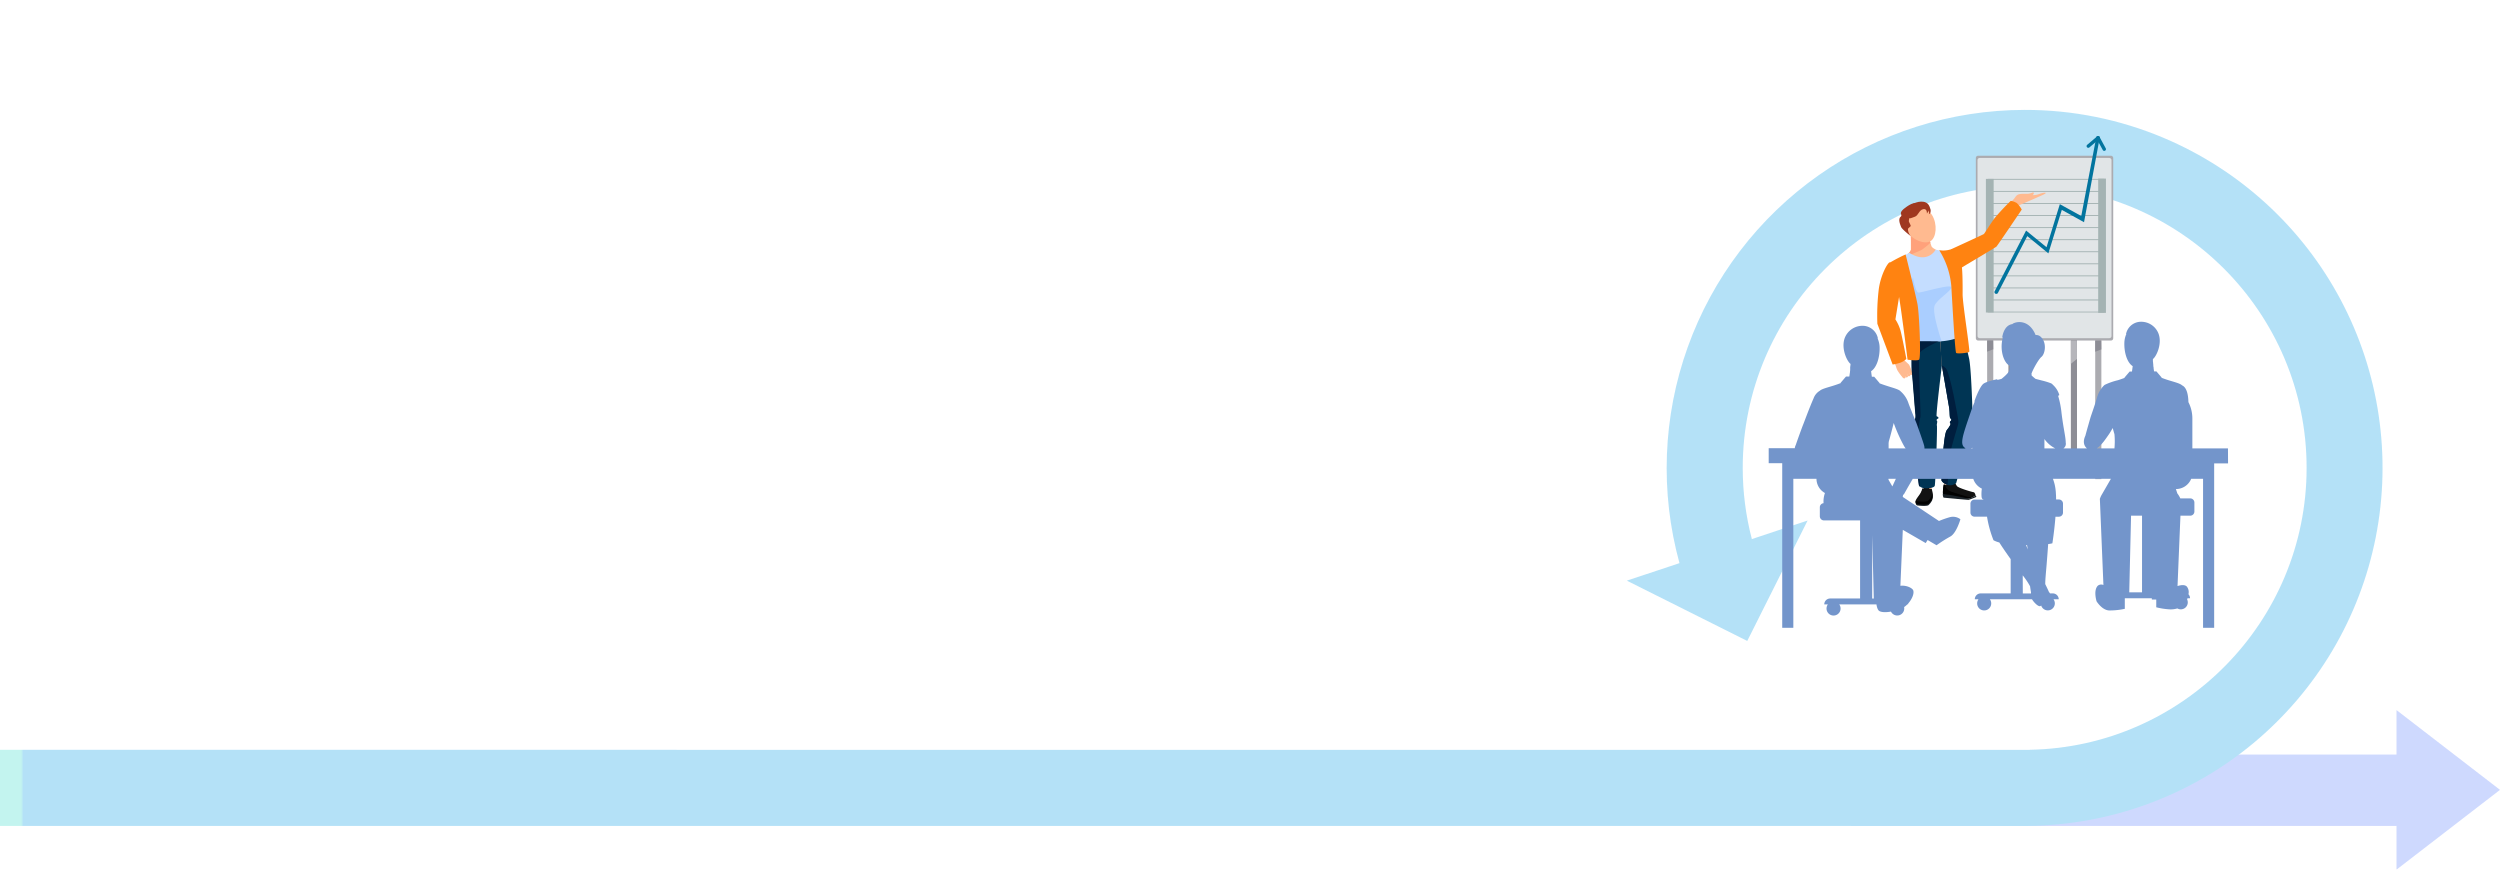 <svg xmlns="http://www.w3.org/2000/svg" xmlns:xlink="http://www.w3.org/1999/xlink" width="1200" height="417.422" viewBox="0 0 1200 417.422">
  <defs>
    <clipPath id="clip-path">
      <path id="Trazado_189718" data-name="Trazado 189718" d="M971.841,0A171.973,171.973,0,0,0,806.15,217.559l-25.272,8.4,57.8,28.948,28.973-57.8-26.76,8.9a135.048,135.048,0,0,1-4.38-34.167c0-74.621,60.708-135.33,135.33-135.33s135.33,60.709,135.33,135.33c0,73.8-59.381,133.983-132.872,135.3v.031H0v36.513H973.7l.025-.011a171.885,171.885,0,0,0,65.009-330.164A170.793,170.793,0,0,0,971.841,0Z" transform="translate(0 0)" fill="none"/>
    </clipPath>
    <linearGradient id="linear-gradient" y1="1.061" x2="0.001" y2="1.061" gradientUnits="objectBoundingBox">
      <stop offset="0" stop-color="#36dac9"/>
      <stop offset="1" stop-color="#039be5"/>
    </linearGradient>
  </defs>
  <g id="Grupo_94319" data-name="Grupo 94319" transform="translate(-180 -2255)">
    <g id="Grupo_93769" data-name="Grupo 93769" transform="translate(180 2307.749)" opacity="0.3">
      <path id="Trazado_189717" data-name="Trazado 189717" d="M1091.845,324.722h0Zm0-34.267H829.967v34.267h261.878v20.986l49.671-38.291-49.671-38.288Z" transform="translate(58.485 18.964)" fill="#5c80fc"/>
      <g id="Grupo_93767" data-name="Grupo 93767" transform="translate(0 0)">
        <g id="Grupo_93766" data-name="Grupo 93766" clip-path="url(#clip-path)">
          <rect id="Rectángulo_39533" data-name="Rectángulo 39533" width="1143.684" height="343.686" transform="translate(0 0)" fill="url(#linear-gradient)"/>
        </g>
      </g>
    </g>
    <g id="cf11_scrum_slide_copia_2" data-name="cf11_scrum slide copia 2" transform="translate(935 2255)">
      <g id="Capa_1" data-name="Capa 1">
        <rect id="Rectángulo_39433" data-name="Rectángulo 39433" width="400" height="400" fill="none"/>
        <g id="Grupo_93696" data-name="Grupo 93696" transform="translate(93.973 65.326)">
          <g id="Grupo_93692" data-name="Grupo 93692" transform="translate(99.427)">
            <g id="Grupo_93688" data-name="Grupo 93688" transform="translate(0 9.42)">
              <rect id="Rectángulo_39434" data-name="Rectángulo 39434" width="2.947" height="73.56" transform="translate(5.427 81.68)" fill="#ababb0"/>
              <rect id="Rectángulo_39435" data-name="Rectángulo 39435" width="2.947" height="73.56" transform="translate(57.307 81.68)" fill="#ababb0"/>
              <rect id="Rectángulo_39436" data-name="Rectángulo 39436" width="2.947" height="64.64" transform="translate(45.613 81.68)" fill="#8d8d95"/>
              <rect id="Rectángulo_39437" data-name="Rectángulo 39437" width="2.947" height="64.64" transform="translate(15.64 81.68)" fill="#8d8d95"/>
              <rect id="Rectángulo_39438" data-name="Rectángulo 39438" width="65.947" height="88.707" rx="1.04" fill="#ababb0"/>
              <rect id="Rectángulo_39439" data-name="Rectángulo 39439" width="64.307" height="86.507" rx="1.01" transform="translate(0.813 1.067)" fill="#e1e5e7"/>
              <path id="Trazado_189234" data-name="Trazado 189234" d="M149.12,122.59v5.347l2.947-1.133-.053-4.213Z" transform="translate(-143.693 -33.883)" fill="#8d8d95"/>
              <path id="Trazado_189235" data-name="Trazado 189235" d="M188.03,122.64v5.333l2.947-1.133-.053-4.2Z" transform="translate(-130.723 -33.867)" fill="#8d8d95"/>
              <path id="Trazado_189236" data-name="Trazado 189236" d="M156.78,122.64v11.12l2.96-2.36-.067-8.76Z" transform="translate(-141.14 -33.867)" fill="#b6b6bb"/>
              <path id="Trazado_189237" data-name="Trazado 189237" d="M179.26,122.64v11.12l2.947-2.36-.053-8.76Z" transform="translate(-133.647 -33.867)" fill="#b6b6bb"/>
            </g>
            <g id="Grupo_93691" data-name="Grupo 93691" transform="translate(4.827)">
              <g id="Grupo_93689" data-name="Grupo 93689" transform="translate(0.8 20.54)">
                <path id="Trazado_189238" data-name="Trazado 189238" d="M205.123,64.853H149.5a.227.227,0,1,1,0-.453h55.627a.227.227,0,1,1,0,.453Z" transform="translate(-149.27 -64.4)" fill="#a4b3b3"/>
                <path id="Trazado_189239" data-name="Trazado 189239" d="M205.123,69.193H149.5a.213.213,0,0,1-.227-.227.227.227,0,0,1,.227-.227h55.627a.24.24,0,0,1,.227.227A.227.227,0,0,1,205.123,69.193Z" transform="translate(-149.27 -62.953)" fill="#a4b3b3"/>
                <path id="Trazado_189240" data-name="Trazado 189240" d="M205.123,73.53H149.5a.22.22,0,1,1,0-.44h55.627a.22.22,0,1,1,0,.44Z" transform="translate(-149.27 -61.503)" fill="#a4b3b3"/>
                <path id="Trazado_189241" data-name="Trazado 189241" d="M205.123,77.883H149.5a.227.227,0,0,1-.227-.227.213.213,0,0,1,.227-.227h55.627a.227.227,0,0,1,.227.227.24.24,0,0,1-.227.227Z" transform="translate(-149.27 -60.057)" fill="#a4b3b3"/>
                <path id="Trazado_189242" data-name="Trazado 189242" d="M205.123,82.223H149.5a.227.227,0,1,1,0-.453h55.627a.227.227,0,1,1,0,.453Z" transform="translate(-149.27 -58.61)" fill="#a4b3b3"/>
                <path id="Trazado_189243" data-name="Trazado 189243" d="M205.123,86.563H149.5a.213.213,0,0,1-.227-.227.227.227,0,0,1,.227-.227h55.627a.24.24,0,0,1,.227.227A.227.227,0,0,1,205.123,86.563Z" transform="translate(-149.27 -57.163)" fill="#a4b3b3"/>
                <path id="Trazado_189244" data-name="Trazado 189244" d="M205.123,90.9H149.5a.213.213,0,0,1-.227-.227.227.227,0,0,1,.227-.227h55.627a.24.24,0,0,1,.227.227A.227.227,0,0,1,205.123,90.9Z" transform="translate(-149.27 -55.717)" fill="#a4b3b3"/>
                <path id="Trazado_189245" data-name="Trazado 189245" d="M205.123,95.253H149.5a.227.227,0,0,1-.227-.227.213.213,0,0,1,.227-.227h55.627a.227.227,0,0,1,.227.227A.24.24,0,0,1,205.123,95.253Z" transform="translate(-149.27 -54.267)" fill="#a4b3b3"/>
                <path id="Trazado_189246" data-name="Trazado 189246" d="M205.123,99.593H149.5a.227.227,0,0,1-.227-.227.213.213,0,0,1,.227-.227h55.627a.227.227,0,0,1,.227.227A.24.24,0,0,1,205.123,99.593Z" transform="translate(-149.27 -52.82)" fill="#a4b3b3"/>
                <path id="Trazado_189247" data-name="Trazado 189247" d="M205.123,103.933H149.5a.227.227,0,1,1,0-.453h55.627a.227.227,0,1,1,0,.453Z" transform="translate(-149.27 -51.373)" fill="#a4b3b3"/>
                <path id="Trazado_189248" data-name="Trazado 189248" d="M205.123,108.273H149.5a.213.213,0,0,1-.227-.227.227.227,0,0,1,.227-.227h55.627a.24.24,0,0,1,.227.227.227.227,0,0,1-.227.227Z" transform="translate(-149.27 -49.927)" fill="#a4b3b3"/>
                <path id="Trazado_189249" data-name="Trazado 189249" d="M205.123,112.61H149.5a.22.22,0,1,1,0-.44h55.627a.22.22,0,1,1,0,.44Z" transform="translate(-149.27 -48.477)" fill="#a4b3b3"/>
              </g>
              <rect id="Rectángulo_39440" data-name="Rectángulo 39440" width="3.72" height="64.453" transform="translate(53.907 20.394)" fill="#a4b3b3"/>
              <rect id="Rectángulo_39441" data-name="Rectángulo 39441" width="3.72" height="64.133" transform="translate(0 20.54)" fill="#a4b3b3"/>
              <g id="Grupo_93690" data-name="Grupo 93690" transform="translate(4.113)">
                <path id="Trazado_189250" data-name="Trazado 189250" d="M152.615,124.734a.88.88,0,0,1-.4-.093.853.853,0,0,1-.36-1.16l15.08-29.147,9.813,8,6.387-20.667,10.28,5.693,7.227-37.88a.867.867,0,0,1,1.147-.4.853.853,0,0,1,.413,1.133l-7.453,40.12-10.667-5.92-6.453,20.867L167.5,97l-14.08,27.267a.867.867,0,0,1-.8.467Z" transform="translate(-151.754 -48.994)" fill="#02749e"/>
                <path id="Trazado_189251" data-name="Trazado 189251" d="M192.615,55.988h0a.813.813,0,0,1-1.107-.333L188.535,50.2a.813.813,0,0,1,.333-1.107h0a.827.827,0,0,1,1.107.32l2.973,5.467a.813.813,0,0,1-.333,1.107Z" transform="translate(-139.527 -48.994)" fill="#02749e"/>
                <path id="Trazado_189252" data-name="Trazado 189252" d="M185.12,54.335h0a.813.813,0,0,0,1.147.093l4.72-4a.813.813,0,0,0,.08-1.147h0a.813.813,0,0,0-1.147-.093l-4.72,4a.813.813,0,0,0-.08,1.147Z" transform="translate(-140.699 -48.995)" fill="#02749e"/>
              </g>
            </g>
          </g>
          <g id="Grupo_93695" data-name="Grupo 93695" transform="translate(52.085 27.002)">
            <g id="Grupo_93694" data-name="Grupo 93694" transform="translate(0.772)">
              <path id="Trazado_189253" data-name="Trazado 189253" d="M144.494,112.134c1.16-6.667,4.973-18.333,1.573-19.787-4.453-1.907-16.44-1.747-16.44-1.747v.2s-11.733,2.667-15.48,5.747c-2.867,2.347,4.227,13.013,7.2,19.08a58.322,58.322,0,0,1,3.6,14.267c.16,1.507.467,8.48,1.08,11.307.173.84,9.76,4.173,13.227,4.28,2.667.093,11.56-7.147,11.493-8-.2-2.88-2.933-9.52-3.187-11C146.534,120.467,144.214,113.8,144.494,112.134Z" transform="translate(-109.004 -62.129)" fill="#ffba90"/>
              <path id="Trazado_189254" data-name="Trazado 189254" d="M117.439,94.838c2.4.347,4,3.4,3.213,7.88s-1.707,7.44-1.92,8.6-1,8.213-1.507,10.053a3.64,3.64,0,0,1-3.893,3.013c-1.6-.267-3.08-3.413-3.2-6.667S110.959,93.9,117.439,94.838Z" transform="translate(-110.123 -60.726)" fill="#ffba90"/>
              <path id="Trazado_189255" data-name="Trazado 189255" d="M132.33,90.43c-.44-1.173-1.973-7.08-1.973-7.08l-4,.573v.2l-4,.56s.173,6.093.08,7.347-3.107,3.547-3.107,3.547l18.08-2.027S132.77,91.6,132.33,90.43Z" transform="translate(-107.054 -64.545)" fill="#ffba90"/>
              <path id="Trazado_189256" data-name="Trazado 189256" d="M131.79,88.767c-.507-1.8-1.187-4.373-1.333-5.173l-.293-.213-3.747.533v.2l-4,.56s.173,6.093.08,7.347-3.107,3.547-3.107,3.547h.4l7.72-3.36a34.856,34.856,0,0,0,4.28-3.453Z" transform="translate(-107.034 -64.535)" fill="#ffa17b"/>
              <path id="Trazado_189257" data-name="Trazado 189257" d="M129.564,121.461c-4.907-.107-6.88,3.267-6.933,13.747s1.867,24.267,2.507,25.92,6.667,1.027,7.307.08,3.213-24.253,3.28-27.653S134.9,121.581,129.564,121.461Z" transform="translate(-105.954 -51.842)" fill="#ffba90"/>
              <path id="Trazado_189258" data-name="Trazado 189258" d="M128.145,149.33c-1.493,0-5,2.013-4.813,11.787s4.16,24.093,4.16,24.093h3.533s1.92-19.013,1.933-22.493C133,154.823,132.878,149.343,128.145,149.33Z" transform="translate(-105.722 -42.551)" fill="#ffba90"/>
              <path id="Trazado_189259" data-name="Trazado 189259" d="M137.746,122.258c4.867-.613,7.16,2.56,8.293,12.973s.773,22.907.293,24.613-6.28,1.667-7.067.8-6.013-22.347-6.427-25.72S132.453,122.925,137.746,122.258Z" transform="translate(-102.603 -51.6)" fill="#ffba90"/>
              <path id="Trazado_189260" data-name="Trazado 189260" d="M132.885,99.33c-1.107-2.16.507-5.187,4.573-7.173s7.067-2.92,8.133-3.413,7.28-4,9.08-4.587a3.64,3.64,0,0,1,4.693,1.453c.72,1.44-1,4.48-3.613,6.48S135.818,105.144,132.885,99.33Z" transform="translate(-102.649 -64.392)" fill="#ffba90"/>
              <path id="Trazado_189261" data-name="Trazado 189261" d="M143.007,148.927c-1.453-.347-5.627.267-7.76,9.813s-1.667,24.187-1.667,24.187l3.813.173s5.987-17.16,6.827-20.52C146.154,154.914,147.607,150.061,143.007,148.927Z" transform="translate(-102.318 -42.709)" fill="#ffba90"/>
              <path id="Trazado_189262" data-name="Trazado 189262" d="M112.754,113.058c-1.867.653-3.053,2.173-1.493,7.493s6.773,17.187,6.773,17.187l3.027-1.067s-.64-11.267-1.333-14.2S117.647,111.351,112.754,113.058Z" transform="translate(-109.984 -54.719)" fill="#ffba90"/>
              <path id="Trazado_189263" data-name="Trazado 189263" d="M132.76,78.627c2.733,4.387,2.133,10.813-.68,12.573s-8.84-.56-11.573-4.933-2.2-9.653,1.187-11.76S130.027,74.254,132.76,78.627Z" transform="translate(-107.244 -67.782)" fill="#ffba90"/>
              <path id="Trazado_189264" data-name="Trazado 189264" d="M123.072,88.966c-.573-.307-4.347-3.373-4.72-4.413s-1.333-3.12-.547-4.507c.173-.307,1.013-.667.56-1.547-.693-1.333,1.813-2.987,2.067-3.187a14.532,14.532,0,0,1,2.747-1.707c1.093-.467,3.373-1.187,7.32.96.747.4-2.307.173-2.667-.2s-5.04,4.413-5.333,5.013a14.976,14.976,0,0,0-.427,2.413c0,.333.947,1.947.907,2.293s-1.333,1.067-1.333,1.52A5.013,5.013,0,0,0,123.072,88.966Z" transform="translate(-107.663 -67.96)" fill="#9f3820"/>
              <g id="Grupo_93693" data-name="Grupo 93693" transform="translate(7.956 79.032)">
                <path id="Trazado_189265" data-name="Trazado 189265" d="M120.08,137.122h0a.68.68,0,0,0,.28-.907l-1.333-2.547a.68.68,0,0,0-.907-.28h0a.667.667,0,0,0-.28.907l1.333,2.547A.68.68,0,0,0,120.08,137.122Z" transform="translate(-115.533 -126.922)" fill="#ffba90"/>
                <path id="Trazado_189266" data-name="Trazado 189266" d="M120.952,136.763h0a.693.693,0,0,0,.28-.907L119.9,133.31a.68.68,0,0,0-.92-.28h0a.68.68,0,0,0-.28.907l1.333,2.547a.667.667,0,0,0,.92.28Z" transform="translate(-115.245 -127.043)" fill="#ffba90"/>
                <path id="Trazado_189267" data-name="Trazado 189267" d="M121.788,136.363h0a.693.693,0,0,0,.28-.92l-1.333-2.533a.667.667,0,0,0-.907-.28h0a.693.693,0,0,0-.28.907l1.333,2.547A.693.693,0,0,0,121.788,136.363Z" transform="translate(-114.961 -127.176)" fill="#ffba90"/>
                <path id="Trazado_189268" data-name="Trazado 189268" d="M122.579,135.893h0a.667.667,0,0,0,.28-.907l-1.333-2.547a.667.667,0,0,0-.907-.28h0a.68.68,0,0,0-.28.907l1.333,2.547a.667.667,0,0,0,.907.28Z" transform="translate(-114.699 -127.333)" fill="#ffba90"/>
                <path id="Trazado_189269" data-name="Trazado 189269" d="M118.423,128.52a45.159,45.159,0,0,1,4.267,3.707,29.067,29.067,0,0,1,1.6,4.24s-1.587-.413-2.267.08-2.293,1.907-2.293,1.907a20.267,20.267,0,0,1-2.747-3.667A13.921,13.921,0,0,1,116.09,132Z" transform="translate(-116.09 -128.52)" fill="#ffba90"/>
              </g>
              <path id="Trazado_189270" data-name="Trazado 189270" d="M149.887,93.357c1.72.987,3.64.907,6.667-3.747s8.64-16.32,8.64-16.32l-2.773-1.6s-8.147,7.813-9.907,10.267S145.407,90.77,149.887,93.357Z" transform="translate(-97.451 -68.431)" fill="#ffba90"/>
              <path id="Trazado_189271" data-name="Trazado 189271" d="M133.586,174.8s-.747,3.813-.16,5.467c.16.44,11,1.72,12.587,1.12s2.907-1.213,2.907-1.213-.307-1.64-1-1.72-7.333-1.987-8-2.96-1.24-2.52-1.627-1.96A6.093,6.093,0,0,1,133.586,174.8Z" transform="translate(-102.43 -34.525)" fill="#121212"/>
              <path id="Trazado_189272" data-name="Trazado 189272" d="M146.013,181.023c.893-.333,1.68-.667,2.227-.907a8.307,8.307,0,0,1-2.533.32c-1.253-.227-5.547-1.627-8.4-2.587a4.667,4.667,0,0,1-3.187-3.36h-.533s-.747,3.813-.16,5.467C133.586,180.343,144.426,181.623,146.013,181.023Z" transform="translate(-102.43 -34.165)" fill="#020202"/>
              <path id="Trazado_189273" data-name="Trazado 189273" d="M148.947,178.7a22.08,22.08,0,0,1-3.347,1.333c-.453,0-6.667-1.48-10.107-1.853-1-.107-1.853-.32-2.253-.373-.187,0,0,1.053,0,1.053l.28.747s11.627,1.093,12,1.067,3.813-1.427,3.813-1.427Z" transform="translate(-102.445 -33.058)" fill="#1a2228"/>
              <path id="Trazado_189274" data-name="Trazado 189274" d="M131.154,176.48l-4.587-.24a7.373,7.373,0,0,1-1.24,2.84c-.787,1.24-2,2.507-1.947,3.48,0,.627.32,1.333.92,1.333,1.52.2,4.427.4,5.24-.147a8.12,8.12,0,0,0,1.707-2.24,4.427,4.427,0,0,0,.253-2.52C131.46,178.333,131.154,176.48,131.154,176.48Z" transform="translate(-105.704 -33.581)" fill="#1a2228"/>
              <path id="Trazado_189275" data-name="Trazado 189275" d="M131.154,176.057l-4.587-.227a7.373,7.373,0,0,1-1.24,2.84c-.787,1.227-2,2.507-1.947,3.48,0,.627.28,1.147.88,1.213,1.52.187,4.427.387,5.227-.16a6.786,6.786,0,0,0,1.627-2.04,4.707,4.707,0,0,0,.387-2.56C131.46,177.95,131.154,176.057,131.154,176.057Z" transform="translate(-105.704 -33.718)" fill="#121212"/>
              <path id="Trazado_189276" data-name="Trazado 189276" d="M126.767,175.392c-.533.32-.787,3.333-.787,3.507s.947.267,1.333.2c1.427-.24,1.973-2.667,1.653-3.373S127.233,175.112,126.767,175.392Z" transform="translate(-104.837 -33.934)" fill="#121212"/>
              <path id="Trazado_189277" data-name="Trazado 189277" d="M131.5,178.5a22.7,22.7,0,0,0-.293-2.253,7.842,7.842,0,0,1,.08.813,4.56,4.56,0,0,1-.373,2.56,7,7,0,0,1-1.627,2.04c-.8.547-3.707.36-5.24.16a.853.853,0,0,1-.573-.32,1.333,1.333,0,0,0-.093.547c0,.627.28,1.147.88,1.213,1.52.187,4.427.387,5.227-.16a6.787,6.787,0,0,0,1.627-2.04,4.706,4.706,0,0,0,.387-2.56Z" transform="translate(-105.704 -33.578)" fill="#020202"/>
              <path id="Trazado_189278" data-name="Trazado 189278" d="M122.784,73.806c1.707-1.067,6.667-2.547,8.2,1.067.507,1.213-1.24,3.453-1.24,3.453s.24-2.547-1.773-2.12-2.32,3.067-4,3.627-2.52,1.24-3.227.293S120.811,75.033,122.784,73.806Z" transform="translate(-106.668 -68.134)" fill="#9f3820"/>
              <path id="Trazado_189279" data-name="Trazado 189279" d="M126.69,75.163s1.493.627,1.867,1.573a1.787,1.787,0,0,1,0,1.48,1.333,1.333,0,0,0,.88-1.173A2.773,2.773,0,0,0,127.1,73.79Z" transform="translate(-104.601 -67.731)" fill="#9f3820"/>
              <path id="Trazado_189280" data-name="Trazado 189280" d="M158.15,73.425c1.213-1.253,1.667-2.667,2.88-3.147,1.56-.6,3.813-.16,5.12-.4s2-.733,2.147-.613c.653.6-.373,1.333-.373,1.333a8.827,8.827,0,0,0,2.867-.453c1.547-.573,3.28-.96,3.427-.573S170.91,71.3,170,71.745s-9.267,4-9.267,4Z" transform="translate(-94.114 -69.246)" fill="#ffba90"/>
            </g>
            <path id="Trazado_189281" data-name="Trazado 189281" d="M122.2,122.66h13.467l.747,12.107s-2.96,24-2.467,24.147,1.227.8.733,1.053-1.04.68-.613,1.107-.24,1.72,0,2.4-.667,27.573-1.04,28.8-4.493,1.547-6.093.933-1.48-1.493-1.48-1.493-2.56-20.12-2.547-21.72.573-8.213.387-8.653.547-1.133.56-1.747a8.654,8.654,0,0,0,0-1.667c-.12-.427-1.333-17.333-1.72-20.373S122.2,122.66,122.2,122.66Z" transform="translate(-105.401 -51.441)" fill="#003554"/>
            <path id="Trazado_189282" data-name="Trazado 189282" d="M132.24,123.417l10.507-3.027a92.32,92.32,0,0,1,3.4,11.867c1.067,5.507,1.64,27.413,1.64,27.827s-.387,3.2-.84,5.587-7.067,26.08-7.067,26.08a4.467,4.467,0,0,1-4.24.84c-2.373-.827-2.813-2.133-2.813-2.133s.773-22,2.573-24.133c1.253-1.48,2.053-3.04,1.8-3.12s-.573-.827-.08-1.107.667-1.333.08-1.333-.32-2.747-.653-4.947-3.72-21.56-3.72-21.56Z" transform="translate(-101.979 -52.198)" fill="#003554"/>
            <path id="Trazado_189283" data-name="Trazado 189283" d="M123.367,91.367s3.76,2.667,7.48,2.08a7.373,7.373,0,0,0,5.187-3.547l5.813.987,6.307,5.813s-3.227,12.6-3.133,16.547,4,17.987,4,17.987A28.787,28.787,0,0,1,137.3,133.9c-6.16-.093-12.92,0-12.92,0s-.88-10.507-2.667-15.573-7.493-15.773-7.493-15.773l3.2-7.867Z" transform="translate(-107.985 -62.361)" fill="#c4ddff"/>
            <path id="Trazado_189284" data-name="Trazado 189284" d="M122.029,137.557c.36,3.08,1.6,20,1.72,20.373a8.653,8.653,0,0,1,0,1.667c0,.613-.733,1.333-.56,1.747s-.36,7.053-.387,8.653,2.547,21.72,2.547,21.72A1.514,1.514,0,0,0,126,192.77c-.213-3.373-.987-16.227-1.053-20.067-.08-4.44.787-12.667,1.187-13.227s-1.187-28.573-.48-30.667,9.973-6.16,9.973-6.16H122.162S121.709,134.49,122.029,137.557Z" transform="translate(-105.421 -51.445)" fill="#001e3e"/>
            <path id="Trazado_189285" data-name="Trazado 189285" d="M134.867,132.989c-1.573-1.6-1.893-1.333-1.96-1.24.76,4.347,3.213,18.427,3.493,20.28.333,2.2.08,4.867.653,4.947s.413,1.067-.08,1.333-.16,1.027.08,1.107-.547,1.64-1.8,3.12c-1.8,2.133-2.573,24.133-2.573,24.133s.44,1.333,2.813,2.133h.133c.293-3.64.92-11.28,1.213-14.413.4-4.2,4-14.173,4-15.693S136.76,134.949,134.867,132.989Z" transform="translate(-101.832 -48.437)" fill="#001e3e"/>
            <path id="Trazado_189286" data-name="Trazado 189286" d="M134.04,113.173c1.667-3.253,8.707-7.36,7.84-8.707s-14.413,2.84-15.76,2.667-2.56-7.253-2.56-7.253L119,112.56c.373.88.707,1.693.973,2.4,1.853,5.067,2.667,15.573,2.667,15.573s6.76-.093,12.92,0a14.363,14.363,0,0,0,1.707-.08C137.08,129.613,132.427,116.307,134.04,113.173Z" transform="translate(-106.392 -59.035)" fill="#aaceff"/>
            <path id="Trazado_189287" data-name="Trazado 189287" d="M121.65,91.6s4.827,19.32,5.693,23.84,1.813,25.973.773,26.667-5.533,0-5.533,0-3.827-31-4.627-32.64-4.293-13.333-3.773-13.987a74.215,74.215,0,0,1,7.467-3.88Z" transform="translate(-108.015 -61.795)" fill="#ff8311"/>
            <path id="Trazado_189288" data-name="Trazado 189288" d="M131.87,90.174a38.52,38.52,0,0,1,5.787,17.04c.56,9.24,1.787,31.76,2.347,32.267s5.787,0,6.267-.533-3.213-23.293-3.173-27.667,0-13.52-.773-15.36-3.08-6.813-5.333-6.04a12.133,12.133,0,0,1-5.12.293Z" transform="translate(-102.102 -62.395)" fill="#ff8311"/>
            <path id="Trazado_189289" data-name="Trazado 189289" d="M115.672,94.466c-.733-.427-4.227,5.24-5.333,12.533a106.056,106.056,0,0,0-.72,16.933l7.333,19.56a23.266,23.266,0,0,0,3.587-.84,8.107,8.107,0,0,0,3-1.853s-1.92-10.28-2.813-13.627a20.32,20.32,0,0,0-2.44-5.333l2.387-14.667S119.365,96.626,115.672,94.466Z" transform="translate(-109.544 -60.847)" fill="#ff8311"/>
            <path id="Trazado_189290" data-name="Trazado 189290" d="M136,95.627s15.573-7.133,15.907-7.387,3.093-4.827,5.107-7.547a106.45,106.45,0,0,1,7.8-8.373,7.72,7.72,0,0,1,2.973,1.08,12.493,12.493,0,0,1,2.32,3.093s-11.76,17.44-12.173,17.8-17.107,10.28-17.107,10.28Z" transform="translate(-100.725 -68.221)" fill="#ff8311"/>
          </g>
          <path id="Trazado_189291" data-name="Trazado 189291" d="M290.933,176.616H273.84V162.229a17.16,17.16,0,0,0-1.893-7.813c-.093-3.827-.893-7.107-3.067-8.067-.893-.92-3.853-1.64-6.56-2.48-1.24-.387-2.413-.813-3.32-1.173l.107-.08-2.52-2.96h-1.12c-.067-.4-.147-.947-.227-1.56a1.62,1.62,0,0,0-.093-.653c-.093-.227,0-.16,0-.24l-.08-.56a1.817,1.817,0,0,0,0-.267,1.614,1.614,0,0,0-.067-.56,1.332,1.332,0,0,1,0-.227,5.883,5.883,0,0,0-.093-.72,2.839,2.839,0,0,1,0-.48v-.667c1.573-1.093,4.587-7.253,2.667-12.24a8.893,8.893,0,0,0-9.333-5.587,7.347,7.347,0,0,0-6.24,5.827h.147a10.986,10.986,0,0,0-.947,4.12c-.16,4.773,1.333,9.64,4,11.293-.12,1-.253,1.933-.36,2.587h-1.093l-2.533,2.973.08.08c-.893.347-2.04.76-3.253,1.133a31.4,31.4,0,0,0-6.253,2.2l-.093.067-.24.2a12.787,12.787,0,0,0-3.4,6c-1.48,4.787-2.827,8.413-3.187,9.667-.28,1-1.613,5.56-2.387,8.507-1.333,2.853-.613,4.84.613,5.947l.187.133H211.933a2.667,2.667,0,0,0,1.12-2.813c0-2.667-1.2-7.133-2.067-14.667a42.948,42.948,0,0,0-1.573-7.747l.573-.373a10.667,10.667,0,0,0-3.133-4.973,2.28,2.28,0,0,0-1.147-.787,32.855,32.855,0,0,0-4.067-1.227h0c-1.227-.333-2.373-.6-3.08-.8,0,0-.96-.733-1.92-1.653.133-.213.133-.413,0-.48-.48-.173,3.04-7,4.773-8.427s2.667-6.6-.16-9.427a3.2,3.2,0,0,0-2.667-1.053c-.133-.333-.267-.653-.427-1-3.867-7.653-10.6-4.773-10.667-4.253-4.373.56-4.933,6.533-4.933,6.533l.36-.2c-.08.267-.16.533-.227.813-1.333,5.88.813,11.733,3.587,12.907l-.293,2.253c-.627,1.613-3.773,4-3.773,4-.493.147-1.187.307-1.973.507l-.08-.347s-5.533,1.093-6.827,2.36c-1.947,1.893-4.147,8.293-4.147,8.293l.2.067c-.64,1.507-1.267,3.107-1.84,4.773-4.08,11.933-5.573,15.907-2.667,17.587l.227.12.147.08h-20a4.932,4.932,0,0,0-.133-1.333c-.547-2.093-3.16-9.333-3.613-10.573s-2.04-4.867-3.867-9.653a12.973,12.973,0,0,0-3.88-5.947c-.813-.973-4-1.72-6.8-2.667-1.24-.387-2.413-.813-3.333-1.173l.093-.08-2.587-3.04H120c-.107-.667-.24-1.613-.36-2.667,2.667-1.693,4.24-6.667,4.08-11.56a11.107,11.107,0,0,0-.973-4.2h.147a7.533,7.533,0,0,0-6.373-5.973,9.12,9.12,0,0,0-9.507,5.72c-1.947,5.093,1.147,11.4,2.76,12.52a14.278,14.278,0,0,1-.187,1.547v1.44l-.08.627v.16a4.907,4.907,0,0,1-.107.773h0c-.08.6-.16,1.133-.227,1.52h-1.6l-2.587,3.027.107.093c-.92.36-2.12.8-3.4,1.2-2.667.853-5.733,1.573-6.667,2.493a7.053,7.053,0,0,0-3.013,3.667c-2.12,4.827-4.387,11.093-4.907,12.36s-2.853,7.653-3.64,10.04a3.773,3.773,0,0,0-.453,1.493H70.48v7.213h6.493v79h5.333V191.2H93.413a7.84,7.84,0,0,0,4.067,6.84,12.08,12.08,0,0,0-.667,4.88,1.973,1.973,0,0,0-1.787,1.947V209.2a1.987,1.987,0,0,0,1.987,1.987h17.333v37.48H99.987A2.827,2.827,0,0,0,97.16,251.5h1.72a3.373,3.373,0,1,0,5.467,0H122.2c.213,1.333.6,2.667,1.333,3.147,1.16.72,3.373.707,5.64.307a3.36,3.36,0,0,0,6.373-1.493,3.679,3.679,0,0,0-.067-.68,8.827,8.827,0,0,0,1.573-1.333h.36a3.306,3.306,0,0,0,0-.36c1.76-1.96,2.933-4.587,2.48-6.213-.32-1.187-3.24-2.667-6.2-2.307l1.16-26.853,10.987,6.347.92-1.467,4.293,2.52a66.414,66.414,0,0,1,6.573-4.173c2.973-1.573,4.88-8.307,4.88-8.307a5.853,5.853,0,0,0-5.213-.96,44.6,44.6,0,0,0-5.08,1.787l-17.4-11.56a8.286,8.286,0,0,0,.173-1.173h0l.267.16,2.2-3.893c.653-1.12,1.427-2.44,2.173-3.747H168.68a7.907,7.907,0,0,0,4.12,4.68,16.881,16.881,0,0,0-.147,3.84c.107,1.133.627,1.333,1.133,1.413h-4.48a1.987,1.987,0,0,0-1.987,1.987v4.347a1.987,1.987,0,0,0,1.987,1.88h5.973a53.519,53.519,0,0,0,3.107,11.307,11.561,11.561,0,0,0,2.787,1.067c1.333,2.12,3.307,4.987,5.453,8v16.453H172.24a2.827,2.827,0,0,0-2.827,2.827h1.76a3.427,3.427,0,0,0-.627,1.96,3.373,3.373,0,1,0,6.107-1.96H196.88c.693,1.24,2.88,3.6,3.92,3.293a1.333,1.333,0,0,0,.467-.307,3.36,3.36,0,0,0,6.56-1.027,3.427,3.427,0,0,0-.627-1.96h2.493a2.84,2.84,0,0,0-2.84-2.827H205.52c-.293-.44-.547-.747-.547-.747h0c-.427-.987-1.16-2.52-1.747-3.707,0-2.4.36-5.653.667-9.493.253-3.12.52-6.587.733-9.733a13.239,13.239,0,0,0,2.027-.373s.947-5.973,1.48-12.76h1.627a1.987,1.987,0,0,0,1.987-1.973v-4.307a1.987,1.987,0,0,0-1.987-1.987h-1.333c0-.92,0-1.813-.08-2.667a24.683,24.683,0,0,0-.613-4.6c-.24-.96-.52-1.84-.813-2.667h27.827l-4.213,7.307h0a10.667,10.667,0,0,0-1.093,2.347l1.707,41.333a2.587,2.587,0,0,0-2.667.32c-2.28,2.267-.613,7.52-.613,7.52s2.56,4.173,5.973,4.373a34.055,34.055,0,0,0,7.573-.787v-5.067h12.96v.6h2.133v3.733a34.56,34.56,0,0,0,6.253.987,11.267,11.267,0,0,0,3.88-.44,3.345,3.345,0,0,0,4.693-4.307,2.051,2.051,0,0,1,.187-.573h1.2a2.853,2.853,0,0,0-.76-1.933,4.24,4.24,0,0,0-.787-3.693c-.973-.973-2.747-.773-4.453-.227l1.4-33.787h4.707a1.987,1.987,0,0,0,1.987-1.987v-4.333a1.987,1.987,0,0,0-1.987-1.973h-4.773a11.175,11.175,0,0,0-1.427-2.387l-.693-2.107H266a7.867,7.867,0,0,0,7.28-4.92h5.693v71.52h5.333V183.829h6.667Zm-122.667,0h-.773l.773-.28Zm34.56-4.493a14.253,14.253,0,0,0,5.187,4.493h-5.187Zm-74.853,19.52v-.44h3.547l-1.68,3.667Zm66.52,31.387c.12.693.24,1.413.36,2.133-.28-.72-.56-1.44-.827-2.147ZM233.6,170.122c.52-.707,1.24-1.92,2.013-3.28.4,1.507.707,2.573.827,2.92a37.335,37.335,0,0,1,0,6.853h-8.493c2.413-1.587,4.56-4.947,5.653-6.493Zm-98.067,5.52c.2.333.44.653.667.973h-8.16v-1.893a6.573,6.573,0,0,1,.147-1.653c.24-.693,1.227-4.373,2.307-8.64a74.772,74.772,0,0,0,5.04,11.213Zm-15.373,42.6.76,30.427h-.76Zm72.253,19.32a34.508,34.508,0,0,1,3.533,5.253c.133,1.027.293,2.08.44,2.827v.613h-3.933Zm51.133,8.16.867-36.8h5.267v36.8Z" transform="translate(-70.48 -26.715)" fill="#7395cb"/>
        </g>
      </g>
    </g>
  </g>
</svg>
